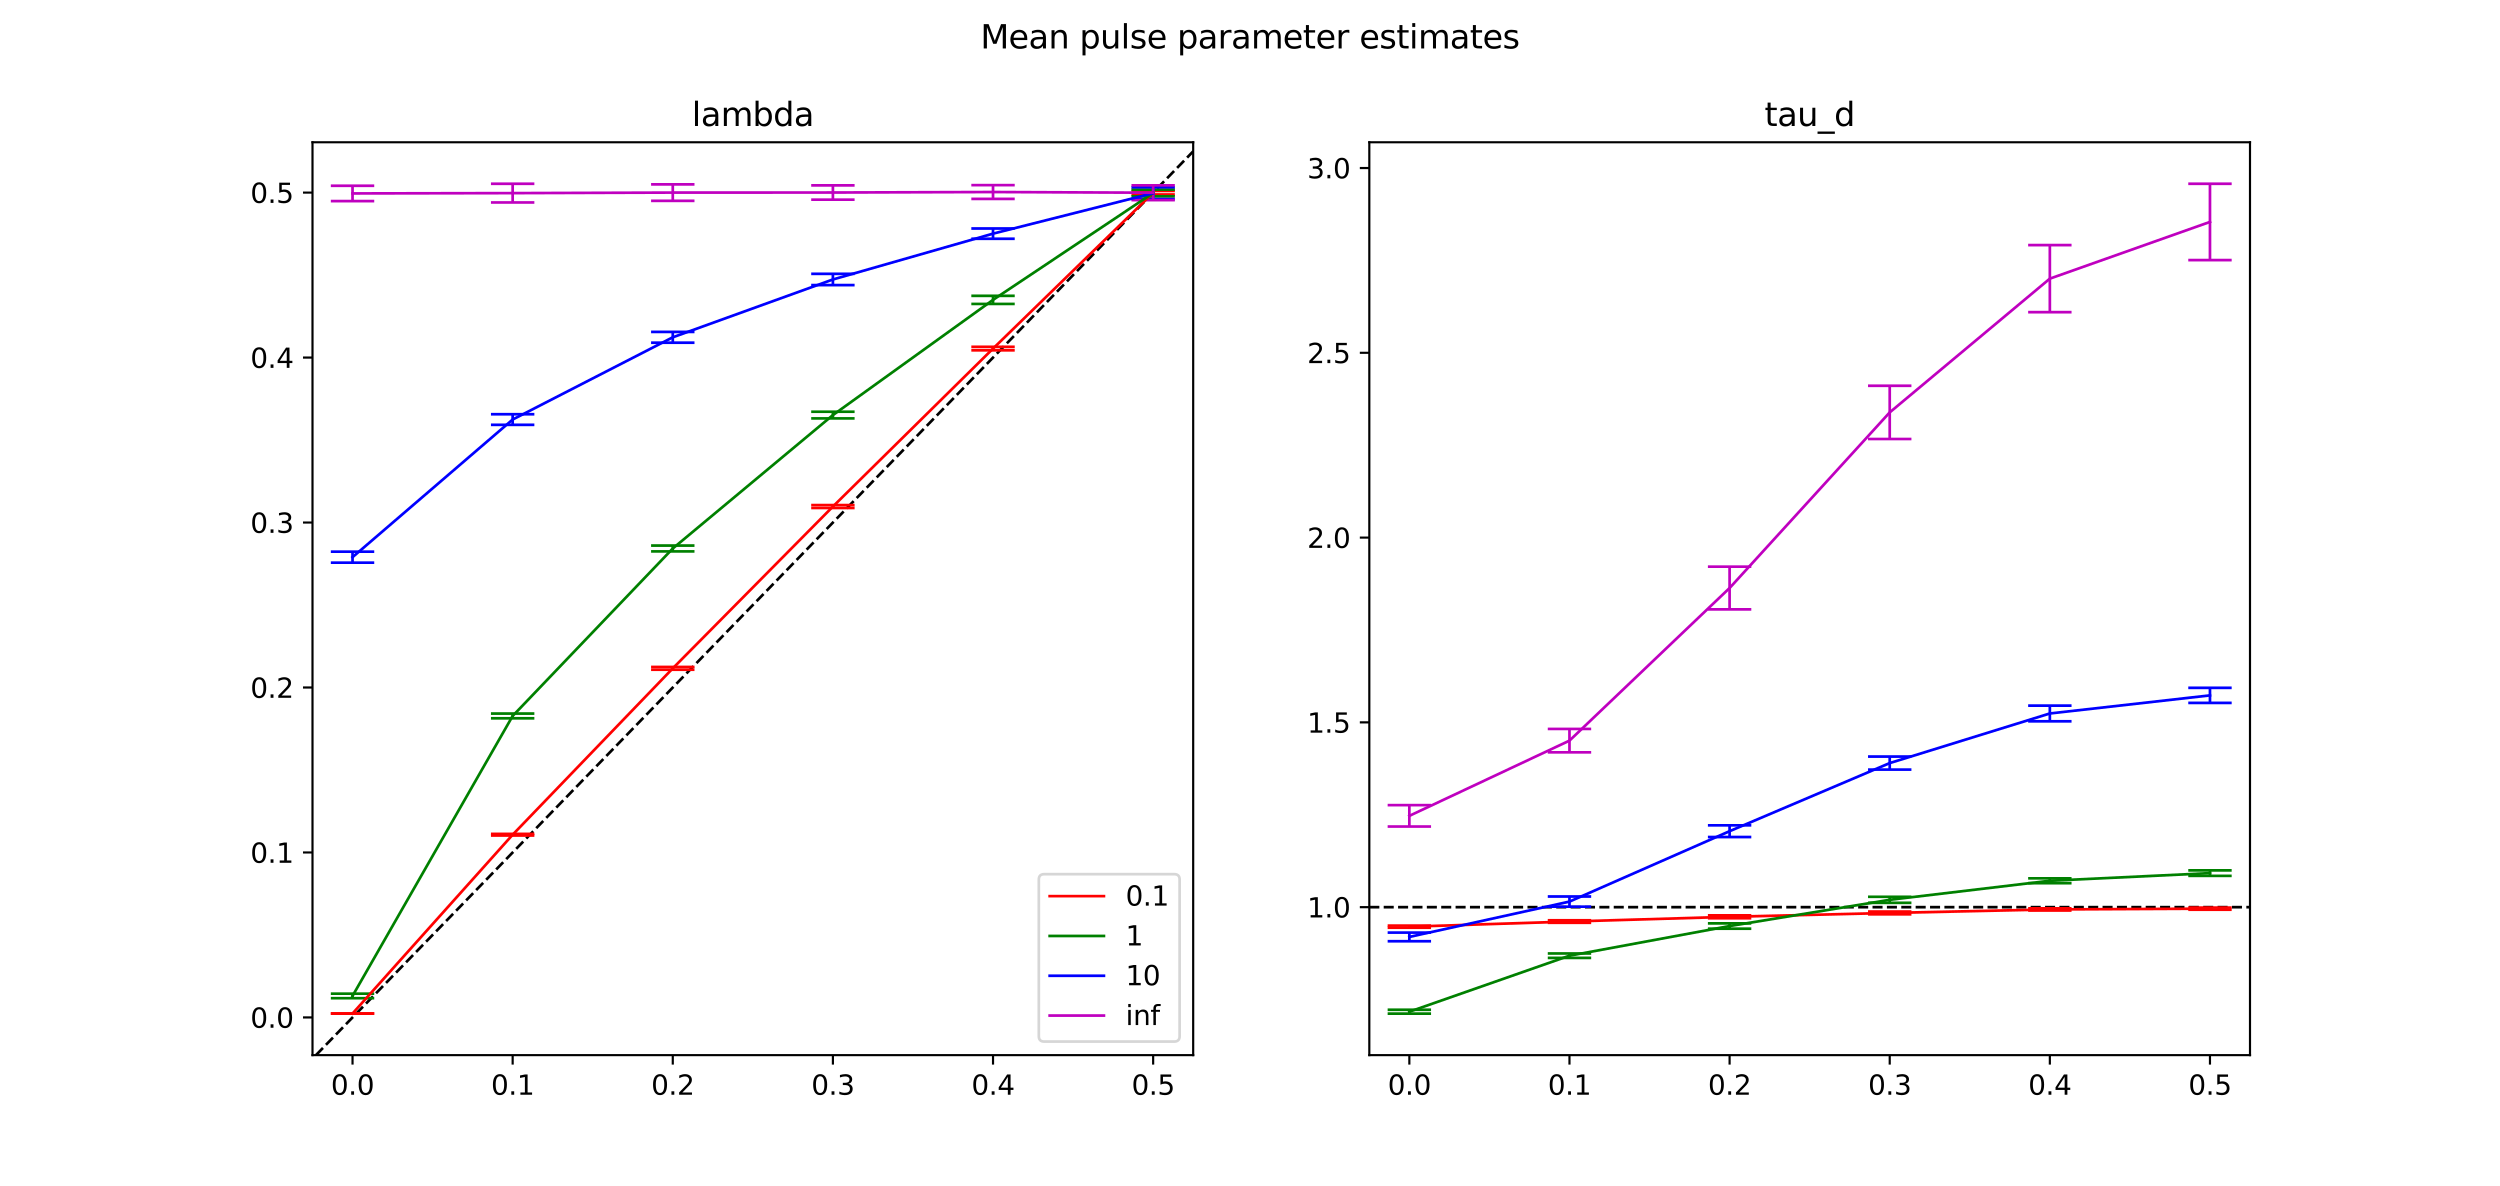 <?xml version="1.0" encoding="utf-8" standalone="no"?>
<!DOCTYPE svg PUBLIC "-//W3C//DTD SVG 1.1//EN"
  "http://www.w3.org/Graphics/SVG/1.1/DTD/svg11.dtd">
<svg xmlns:xlink="http://www.w3.org/1999/xlink" width="921.6pt" height="437.04pt" viewBox="0 0 921.6 437.04" xmlns="http://www.w3.org/2000/svg" version="1.1">
 <defs>
  <style type="text/css">*{stroke-linejoin: round; stroke-linecap: butt}</style>
 </defs>
 <g id="figure_1">
  <g id="patch_1">
   <path d="M 0 437.04 
L 921.6 437.04 
L 921.6 0 
L 0 0 
z
" style="fill: #ffffff"/>
  </g>
  <g id="axes_1">
   <g id="patch_2">
    <path d="M 115.2 388.966 
L 439.855 388.966 
L 439.855 52.445 
L 115.2 52.445 
z
" style="fill: #ffffff"/>
   </g>
   <g id="matplotlib.axis_1">
    <g id="xtick_1">
     <g id="line2d_1">
      <defs>
       <path id="m7bbf20a7ae" d="M 0 0 
L 0 3.5 
" style="stroke: #000000; stroke-width: 0.8"/>
      </defs>
      <g>
       <use xlink:href="#m7bbf20a7ae" x="129.957" y="388.966" style="stroke: #000000; stroke-width: 0.8"/>
      </g>
     </g>
     <g id="text_1">
      <!-- 0.0 -->
      <g transform="translate(122.005 403.564)scale(0.1 -0.1)">
       <defs>
        <path id="DejaVuSans-30" d="M 2034 4250 
Q 1547 4250 1301 3770 
Q 1056 3291 1056 2328 
Q 1056 1369 1301 889 
Q 1547 409 2034 409 
Q 2525 409 2770 889 
Q 3016 1369 3016 2328 
Q 3016 3291 2770 3770 
Q 2525 4250 2034 4250 
z
M 2034 4750 
Q 2819 4750 3233 4129 
Q 3647 3509 3647 2328 
Q 3647 1150 3233 529 
Q 2819 -91 2034 -91 
Q 1250 -91 836 529 
Q 422 1150 422 2328 
Q 422 3509 836 4129 
Q 1250 4750 2034 4750 
z
" transform="scale(0.016)"/>
        <path id="DejaVuSans-2e" d="M 684 794 
L 1344 794 
L 1344 0 
L 684 0 
L 684 794 
z
" transform="scale(0.016)"/>
       </defs>
       <use xlink:href="#DejaVuSans-30"/>
       <use xlink:href="#DejaVuSans-2e" x="63.623"/>
       <use xlink:href="#DejaVuSans-30" x="95.41"/>
      </g>
     </g>
    </g>
    <g id="xtick_2">
     <g id="line2d_2">
      <g>
       <use xlink:href="#m7bbf20a7ae" x="188.985" y="388.966" style="stroke: #000000; stroke-width: 0.8"/>
      </g>
     </g>
     <g id="text_2">
      <!-- 0.1 -->
      <g transform="translate(181.034 403.564)scale(0.1 -0.1)">
       <defs>
        <path id="DejaVuSans-31" d="M 794 531 
L 1825 531 
L 1825 4091 
L 703 3866 
L 703 4441 
L 1819 4666 
L 2450 4666 
L 2450 531 
L 3481 531 
L 3481 0 
L 794 0 
L 794 531 
z
" transform="scale(0.016)"/>
       </defs>
       <use xlink:href="#DejaVuSans-30"/>
       <use xlink:href="#DejaVuSans-2e" x="63.623"/>
       <use xlink:href="#DejaVuSans-31" x="95.41"/>
      </g>
     </g>
    </g>
    <g id="xtick_3">
     <g id="line2d_3">
      <g>
       <use xlink:href="#m7bbf20a7ae" x="248.013" y="388.966" style="stroke: #000000; stroke-width: 0.8"/>
      </g>
     </g>
     <g id="text_3">
      <!-- 0.2 -->
      <g transform="translate(240.062 403.564)scale(0.1 -0.1)">
       <defs>
        <path id="DejaVuSans-32" d="M 1228 531 
L 3431 531 
L 3431 0 
L 469 0 
L 469 531 
Q 828 903 1448 1529 
Q 2069 2156 2228 2338 
Q 2531 2678 2651 2914 
Q 2772 3150 2772 3378 
Q 2772 3750 2511 3984 
Q 2250 4219 1831 4219 
Q 1534 4219 1204 4116 
Q 875 4013 500 3803 
L 500 4441 
Q 881 4594 1212 4672 
Q 1544 4750 1819 4750 
Q 2544 4750 2975 4387 
Q 3406 4025 3406 3419 
Q 3406 3131 3298 2873 
Q 3191 2616 2906 2266 
Q 2828 2175 2409 1742 
Q 1991 1309 1228 531 
z
" transform="scale(0.016)"/>
       </defs>
       <use xlink:href="#DejaVuSans-30"/>
       <use xlink:href="#DejaVuSans-2e" x="63.623"/>
       <use xlink:href="#DejaVuSans-32" x="95.41"/>
      </g>
     </g>
    </g>
    <g id="xtick_4">
     <g id="line2d_4">
      <g>
       <use xlink:href="#m7bbf20a7ae" x="307.041" y="388.966" style="stroke: #000000; stroke-width: 0.8"/>
      </g>
     </g>
     <g id="text_4">
      <!-- 0.3 -->
      <g transform="translate(299.09 403.564)scale(0.1 -0.1)">
       <defs>
        <path id="DejaVuSans-33" d="M 2597 2516 
Q 3050 2419 3304 2112 
Q 3559 1806 3559 1356 
Q 3559 666 3084 287 
Q 2609 -91 1734 -91 
Q 1441 -91 1130 -33 
Q 819 25 488 141 
L 488 750 
Q 750 597 1062 519 
Q 1375 441 1716 441 
Q 2309 441 2620 675 
Q 2931 909 2931 1356 
Q 2931 1769 2642 2001 
Q 2353 2234 1838 2234 
L 1294 2234 
L 1294 2753 
L 1863 2753 
Q 2328 2753 2575 2939 
Q 2822 3125 2822 3475 
Q 2822 3834 2567 4026 
Q 2313 4219 1838 4219 
Q 1578 4219 1281 4162 
Q 984 4106 628 3988 
L 628 4550 
Q 988 4650 1302 4700 
Q 1616 4750 1894 4750 
Q 2613 4750 3031 4423 
Q 3450 4097 3450 3541 
Q 3450 3153 3228 2886 
Q 3006 2619 2597 2516 
z
" transform="scale(0.016)"/>
       </defs>
       <use xlink:href="#DejaVuSans-30"/>
       <use xlink:href="#DejaVuSans-2e" x="63.623"/>
       <use xlink:href="#DejaVuSans-33" x="95.41"/>
      </g>
     </g>
    </g>
    <g id="xtick_5">
     <g id="line2d_5">
      <g>
       <use xlink:href="#m7bbf20a7ae" x="366.069" y="388.966" style="stroke: #000000; stroke-width: 0.8"/>
      </g>
     </g>
     <g id="text_5">
      <!-- 0.4 -->
      <g transform="translate(358.118 403.564)scale(0.1 -0.1)">
       <defs>
        <path id="DejaVuSans-34" d="M 2419 4116 
L 825 1625 
L 2419 1625 
L 2419 4116 
z
M 2253 4666 
L 3047 4666 
L 3047 1625 
L 3713 1625 
L 3713 1100 
L 3047 1100 
L 3047 0 
L 2419 0 
L 2419 1100 
L 313 1100 
L 313 1709 
L 2253 4666 
z
" transform="scale(0.016)"/>
       </defs>
       <use xlink:href="#DejaVuSans-30"/>
       <use xlink:href="#DejaVuSans-2e" x="63.623"/>
       <use xlink:href="#DejaVuSans-34" x="95.41"/>
      </g>
     </g>
    </g>
    <g id="xtick_6">
     <g id="line2d_6">
      <g>
       <use xlink:href="#m7bbf20a7ae" x="425.098" y="388.966" style="stroke: #000000; stroke-width: 0.8"/>
      </g>
     </g>
     <g id="text_6">
      <!-- 0.5 -->
      <g transform="translate(417.146 403.564)scale(0.1 -0.1)">
       <defs>
        <path id="DejaVuSans-35" d="M 691 4666 
L 3169 4666 
L 3169 4134 
L 1269 4134 
L 1269 2991 
Q 1406 3038 1543 3061 
Q 1681 3084 1819 3084 
Q 2600 3084 3056 2656 
Q 3513 2228 3513 1497 
Q 3513 744 3044 326 
Q 2575 -91 1722 -91 
Q 1428 -91 1123 -41 
Q 819 9 494 109 
L 494 744 
Q 775 591 1075 516 
Q 1375 441 1709 441 
Q 2250 441 2565 725 
Q 2881 1009 2881 1497 
Q 2881 1984 2565 2268 
Q 2250 2553 1709 2553 
Q 1456 2553 1204 2497 
Q 953 2441 691 2322 
L 691 4666 
z
" transform="scale(0.016)"/>
       </defs>
       <use xlink:href="#DejaVuSans-30"/>
       <use xlink:href="#DejaVuSans-2e" x="63.623"/>
       <use xlink:href="#DejaVuSans-35" x="95.41"/>
      </g>
     </g>
    </g>
   </g>
   <g id="matplotlib.axis_2">
    <g id="ytick_1">
     <g id="line2d_7">
      <defs>
       <path id="m6514b92e42" d="M 0 0 
L -3.5 0 
" style="stroke: #000000; stroke-width: 0.8"/>
      </defs>
      <g>
       <use xlink:href="#m6514b92e42" x="115.2" y="375.07" style="stroke: #000000; stroke-width: 0.8"/>
      </g>
     </g>
     <g id="text_7">
      <!-- 0.0 -->
      <g transform="translate(92.297 378.869)scale(0.1 -0.1)">
       <use xlink:href="#DejaVuSans-30"/>
       <use xlink:href="#DejaVuSans-2e" x="63.623"/>
       <use xlink:href="#DejaVuSans-30" x="95.41"/>
      </g>
     </g>
    </g>
    <g id="ytick_2">
     <g id="line2d_8">
      <g>
       <use xlink:href="#m6514b92e42" x="115.2" y="314.255" style="stroke: #000000; stroke-width: 0.8"/>
      </g>
     </g>
     <g id="text_8">
      <!-- 0.1 -->
      <g transform="translate(92.297 318.055)scale(0.1 -0.1)">
       <use xlink:href="#DejaVuSans-30"/>
       <use xlink:href="#DejaVuSans-2e" x="63.623"/>
       <use xlink:href="#DejaVuSans-31" x="95.41"/>
      </g>
     </g>
    </g>
    <g id="ytick_3">
     <g id="line2d_9">
      <g>
       <use xlink:href="#m6514b92e42" x="115.2" y="253.441" style="stroke: #000000; stroke-width: 0.8"/>
      </g>
     </g>
     <g id="text_9">
      <!-- 0.2 -->
      <g transform="translate(92.297 257.24)scale(0.1 -0.1)">
       <use xlink:href="#DejaVuSans-30"/>
       <use xlink:href="#DejaVuSans-2e" x="63.623"/>
       <use xlink:href="#DejaVuSans-32" x="95.41"/>
      </g>
     </g>
    </g>
    <g id="ytick_4">
     <g id="line2d_10">
      <g>
       <use xlink:href="#m6514b92e42" x="115.2" y="192.626" style="stroke: #000000; stroke-width: 0.8"/>
      </g>
     </g>
     <g id="text_10">
      <!-- 0.3 -->
      <g transform="translate(92.297 196.425)scale(0.1 -0.1)">
       <use xlink:href="#DejaVuSans-30"/>
       <use xlink:href="#DejaVuSans-2e" x="63.623"/>
       <use xlink:href="#DejaVuSans-33" x="95.41"/>
      </g>
     </g>
    </g>
    <g id="ytick_5">
     <g id="line2d_11">
      <g>
       <use xlink:href="#m6514b92e42" x="115.2" y="131.812" style="stroke: #000000; stroke-width: 0.8"/>
      </g>
     </g>
     <g id="text_11">
      <!-- 0.4 -->
      <g transform="translate(92.297 135.611)scale(0.1 -0.1)">
       <use xlink:href="#DejaVuSans-30"/>
       <use xlink:href="#DejaVuSans-2e" x="63.623"/>
       <use xlink:href="#DejaVuSans-34" x="95.41"/>
      </g>
     </g>
    </g>
    <g id="ytick_6">
     <g id="line2d_12">
      <g>
       <use xlink:href="#m6514b92e42" x="115.2" y="70.997" style="stroke: #000000; stroke-width: 0.8"/>
      </g>
     </g>
     <g id="text_12">
      <!-- 0.5 -->
      <g transform="translate(92.297 74.796)scale(0.1 -0.1)">
       <use xlink:href="#DejaVuSans-30"/>
       <use xlink:href="#DejaVuSans-2e" x="63.623"/>
       <use xlink:href="#DejaVuSans-35" x="95.41"/>
      </g>
     </g>
    </g>
   </g>
   <g id="line2d_13">
    <path d="M 116.47 388.966 
L 439.855 55.793 
" clip-path="url(#pde3b454681)" style="fill: none; stroke-dasharray: 3.7,1.6; stroke-dashoffset: 0; stroke: #000000"/>
   </g>
   <g id="LineCollection_1">
    <path d="M 129.957 373.669 
L 129.957 373.576 
" clip-path="url(#pde3b454681)" style="fill: none; stroke: #ff0000"/>
    <path d="M 188.985 308.004 
L 188.985 307.396 
" clip-path="url(#pde3b454681)" style="fill: none; stroke: #ff0000"/>
    <path d="M 248.013 246.885 
L 248.013 245.859 
" clip-path="url(#pde3b454681)" style="fill: none; stroke: #ff0000"/>
    <path d="M 307.041 187.27 
L 307.041 186.195 
" clip-path="url(#pde3b454681)" style="fill: none; stroke: #ff0000"/>
    <path d="M 366.069 129.141 
L 366.069 127.862 
" clip-path="url(#pde3b454681)" style="fill: none; stroke: #ff0000"/>
    <path d="M 425.098 71.706 
L 425.098 70.389 
" clip-path="url(#pde3b454681)" style="fill: none; stroke: #ff0000"/>
   </g>
   <g id="line2d_14">
    <defs>
     <path id="me5f03cef51" d="M 8 0 
L -8 -0 
" style="stroke: #ff0000"/>
    </defs>
    <g clip-path="url(#pde3b454681)">
     <use xlink:href="#me5f03cef51" x="129.957" y="373.669" style="fill: #ff0000; stroke: #ff0000"/>
     <use xlink:href="#me5f03cef51" x="188.985" y="308.004" style="fill: #ff0000; stroke: #ff0000"/>
     <use xlink:href="#me5f03cef51" x="248.013" y="246.885" style="fill: #ff0000; stroke: #ff0000"/>
     <use xlink:href="#me5f03cef51" x="307.041" y="187.27" style="fill: #ff0000; stroke: #ff0000"/>
     <use xlink:href="#me5f03cef51" x="366.069" y="129.141" style="fill: #ff0000; stroke: #ff0000"/>
     <use xlink:href="#me5f03cef51" x="425.098" y="71.706" style="fill: #ff0000; stroke: #ff0000"/>
    </g>
   </g>
   <g id="line2d_15">
    <g clip-path="url(#pde3b454681)">
     <use xlink:href="#me5f03cef51" x="129.957" y="373.576" style="fill: #ff0000; stroke: #ff0000"/>
     <use xlink:href="#me5f03cef51" x="188.985" y="307.396" style="fill: #ff0000; stroke: #ff0000"/>
     <use xlink:href="#me5f03cef51" x="248.013" y="245.859" style="fill: #ff0000; stroke: #ff0000"/>
     <use xlink:href="#me5f03cef51" x="307.041" y="186.195" style="fill: #ff0000; stroke: #ff0000"/>
     <use xlink:href="#me5f03cef51" x="366.069" y="127.862" style="fill: #ff0000; stroke: #ff0000"/>
     <use xlink:href="#me5f03cef51" x="425.098" y="70.389" style="fill: #ff0000; stroke: #ff0000"/>
    </g>
   </g>
   <g id="LineCollection_2">
    <path d="M 129.957 367.975 
L 129.957 366.305 
" clip-path="url(#pde3b454681)" style="fill: none; stroke: #008000"/>
    <path d="M 188.985 264.801 
L 188.985 263.05 
" clip-path="url(#pde3b454681)" style="fill: none; stroke: #008000"/>
    <path d="M 248.013 203.268 
L 248.013 201.112 
" clip-path="url(#pde3b454681)" style="fill: none; stroke: #008000"/>
    <path d="M 307.041 154.243 
L 307.041 151.783 
" clip-path="url(#pde3b454681)" style="fill: none; stroke: #008000"/>
    <path d="M 366.069 112.041 
L 366.069 109.052 
" clip-path="url(#pde3b454681)" style="fill: none; stroke: #008000"/>
    <path d="M 425.098 72.389 
L 425.098 69.887 
" clip-path="url(#pde3b454681)" style="fill: none; stroke: #008000"/>
   </g>
   <g id="line2d_16">
    <defs>
     <path id="me3529786f4" d="M 8 0 
L -8 -0 
" style="stroke: #008000"/>
    </defs>
    <g clip-path="url(#pde3b454681)">
     <use xlink:href="#me3529786f4" x="129.957" y="367.975" style="fill: #008000; stroke: #008000"/>
     <use xlink:href="#me3529786f4" x="188.985" y="264.801" style="fill: #008000; stroke: #008000"/>
     <use xlink:href="#me3529786f4" x="248.013" y="203.268" style="fill: #008000; stroke: #008000"/>
     <use xlink:href="#me3529786f4" x="307.041" y="154.243" style="fill: #008000; stroke: #008000"/>
     <use xlink:href="#me3529786f4" x="366.069" y="112.041" style="fill: #008000; stroke: #008000"/>
     <use xlink:href="#me3529786f4" x="425.098" y="72.389" style="fill: #008000; stroke: #008000"/>
    </g>
   </g>
   <g id="line2d_17">
    <g clip-path="url(#pde3b454681)">
     <use xlink:href="#me3529786f4" x="129.957" y="366.305" style="fill: #008000; stroke: #008000"/>
     <use xlink:href="#me3529786f4" x="188.985" y="263.05" style="fill: #008000; stroke: #008000"/>
     <use xlink:href="#me3529786f4" x="248.013" y="201.112" style="fill: #008000; stroke: #008000"/>
     <use xlink:href="#me3529786f4" x="307.041" y="151.783" style="fill: #008000; stroke: #008000"/>
     <use xlink:href="#me3529786f4" x="366.069" y="109.052" style="fill: #008000; stroke: #008000"/>
     <use xlink:href="#me3529786f4" x="425.098" y="69.887" style="fill: #008000; stroke: #008000"/>
    </g>
   </g>
   <g id="LineCollection_3">
    <path d="M 129.957 207.418 
L 129.957 203.366 
" clip-path="url(#pde3b454681)" style="fill: none; stroke: #0000ff"/>
    <path d="M 188.985 156.613 
L 188.985 152.7 
" clip-path="url(#pde3b454681)" style="fill: none; stroke: #0000ff"/>
    <path d="M 248.013 126.331 
L 248.013 122.344 
" clip-path="url(#pde3b454681)" style="fill: none; stroke: #0000ff"/>
    <path d="M 307.041 105.095 
L 307.041 100.953 
" clip-path="url(#pde3b454681)" style="fill: none; stroke: #0000ff"/>
    <path d="M 366.069 88.023 
L 366.069 84.232 
" clip-path="url(#pde3b454681)" style="fill: none; stroke: #0000ff"/>
    <path d="M 425.098 73.381 
L 425.098 69.035 
" clip-path="url(#pde3b454681)" style="fill: none; stroke: #0000ff"/>
   </g>
   <g id="line2d_18">
    <defs>
     <path id="m0d78932ae5" d="M 8 0 
L -8 -0 
" style="stroke: #0000ff"/>
    </defs>
    <g clip-path="url(#pde3b454681)">
     <use xlink:href="#m0d78932ae5" x="129.957" y="207.418" style="fill: #0000ff; stroke: #0000ff"/>
     <use xlink:href="#m0d78932ae5" x="188.985" y="156.613" style="fill: #0000ff; stroke: #0000ff"/>
     <use xlink:href="#m0d78932ae5" x="248.013" y="126.331" style="fill: #0000ff; stroke: #0000ff"/>
     <use xlink:href="#m0d78932ae5" x="307.041" y="105.095" style="fill: #0000ff; stroke: #0000ff"/>
     <use xlink:href="#m0d78932ae5" x="366.069" y="88.023" style="fill: #0000ff; stroke: #0000ff"/>
     <use xlink:href="#m0d78932ae5" x="425.098" y="73.381" style="fill: #0000ff; stroke: #0000ff"/>
    </g>
   </g>
   <g id="line2d_19">
    <g clip-path="url(#pde3b454681)">
     <use xlink:href="#m0d78932ae5" x="129.957" y="203.366" style="fill: #0000ff; stroke: #0000ff"/>
     <use xlink:href="#m0d78932ae5" x="188.985" y="152.7" style="fill: #0000ff; stroke: #0000ff"/>
     <use xlink:href="#m0d78932ae5" x="248.013" y="122.344" style="fill: #0000ff; stroke: #0000ff"/>
     <use xlink:href="#m0d78932ae5" x="307.041" y="100.953" style="fill: #0000ff; stroke: #0000ff"/>
     <use xlink:href="#m0d78932ae5" x="366.069" y="84.232" style="fill: #0000ff; stroke: #0000ff"/>
     <use xlink:href="#m0d78932ae5" x="425.098" y="69.035" style="fill: #0000ff; stroke: #0000ff"/>
    </g>
   </g>
   <g id="LineCollection_4">
    <path d="M 129.957 74.136 
L 129.957 68.475 
" clip-path="url(#pde3b454681)" style="fill: none; stroke: #bf00bf"/>
    <path d="M 188.985 74.641 
L 188.985 67.741 
" clip-path="url(#pde3b454681)" style="fill: none; stroke: #bf00bf"/>
    <path d="M 248.013 74.03 
L 248.013 67.961 
" clip-path="url(#pde3b454681)" style="fill: none; stroke: #bf00bf"/>
    <path d="M 307.041 73.608 
L 307.041 68.335 
" clip-path="url(#pde3b454681)" style="fill: none; stroke: #bf00bf"/>
    <path d="M 366.069 73.327 
L 366.069 68.246 
" clip-path="url(#pde3b454681)" style="fill: none; stroke: #bf00bf"/>
    <path d="M 425.098 73.768 
L 425.098 68.319 
" clip-path="url(#pde3b454681)" style="fill: none; stroke: #bf00bf"/>
   </g>
   <g id="line2d_20">
    <defs>
     <path id="m8ae82fcb93" d="M 8 0 
L -8 -0 
" style="stroke: #bf00bf"/>
    </defs>
    <g clip-path="url(#pde3b454681)">
     <use xlink:href="#m8ae82fcb93" x="129.957" y="74.136" style="fill: #bf00bf; stroke: #bf00bf"/>
     <use xlink:href="#m8ae82fcb93" x="188.985" y="74.641" style="fill: #bf00bf; stroke: #bf00bf"/>
     <use xlink:href="#m8ae82fcb93" x="248.013" y="74.03" style="fill: #bf00bf; stroke: #bf00bf"/>
     <use xlink:href="#m8ae82fcb93" x="307.041" y="73.608" style="fill: #bf00bf; stroke: #bf00bf"/>
     <use xlink:href="#m8ae82fcb93" x="366.069" y="73.327" style="fill: #bf00bf; stroke: #bf00bf"/>
     <use xlink:href="#m8ae82fcb93" x="425.098" y="73.768" style="fill: #bf00bf; stroke: #bf00bf"/>
    </g>
   </g>
   <g id="line2d_21">
    <g clip-path="url(#pde3b454681)">
     <use xlink:href="#m8ae82fcb93" x="129.957" y="68.475" style="fill: #bf00bf; stroke: #bf00bf"/>
     <use xlink:href="#m8ae82fcb93" x="188.985" y="67.741" style="fill: #bf00bf; stroke: #bf00bf"/>
     <use xlink:href="#m8ae82fcb93" x="248.013" y="67.961" style="fill: #bf00bf; stroke: #bf00bf"/>
     <use xlink:href="#m8ae82fcb93" x="307.041" y="68.335" style="fill: #bf00bf; stroke: #bf00bf"/>
     <use xlink:href="#m8ae82fcb93" x="366.069" y="68.246" style="fill: #bf00bf; stroke: #bf00bf"/>
     <use xlink:href="#m8ae82fcb93" x="425.098" y="68.319" style="fill: #bf00bf; stroke: #bf00bf"/>
    </g>
   </g>
   <g id="line2d_22">
    <path d="M 129.957 373.623 
L 188.985 307.7 
L 248.013 246.372 
L 307.041 186.732 
L 366.069 128.502 
L 425.098 71.048 
" clip-path="url(#pde3b454681)" style="fill: none; stroke: #ff0000; stroke-linecap: square"/>
   </g>
   <g id="line2d_23">
    <path d="M 129.957 367.14 
L 188.985 263.926 
L 248.013 202.19 
L 307.041 153.013 
L 366.069 110.546 
L 425.098 71.138 
" clip-path="url(#pde3b454681)" style="fill: none; stroke: #008000; stroke-linecap: square"/>
   </g>
   <g id="line2d_24">
    <path d="M 129.957 205.392 
L 188.985 154.656 
L 248.013 124.338 
L 307.041 103.024 
L 366.069 86.128 
L 425.098 71.208 
" clip-path="url(#pde3b454681)" style="fill: none; stroke: #0000ff; stroke-linecap: square"/>
   </g>
   <g id="line2d_25">
    <path d="M 129.957 71.305 
L 188.985 71.191 
L 248.013 70.995 
L 307.041 70.971 
L 366.069 70.787 
L 425.098 71.043 
" clip-path="url(#pde3b454681)" style="fill: none; stroke: #bf00bf; stroke-linecap: square"/>
   </g>
   <g id="patch_3">
    <path d="M 115.2 388.966 
L 115.2 52.445 
" style="fill: none; stroke: #000000; stroke-width: 0.8; stroke-linejoin: miter; stroke-linecap: square"/>
   </g>
   <g id="patch_4">
    <path d="M 439.855 388.966 
L 439.855 52.445 
" style="fill: none; stroke: #000000; stroke-width: 0.8; stroke-linejoin: miter; stroke-linecap: square"/>
   </g>
   <g id="patch_5">
    <path d="M 115.2 388.966 
L 439.855 388.966 
" style="fill: none; stroke: #000000; stroke-width: 0.8; stroke-linejoin: miter; stroke-linecap: square"/>
   </g>
   <g id="patch_6">
    <path d="M 115.2 52.445 
L 439.855 52.445 
" style="fill: none; stroke: #000000; stroke-width: 0.8; stroke-linejoin: miter; stroke-linecap: square"/>
   </g>
   <g id="text_13">
    <!-- lambda -->
    <g transform="translate(255.044 46.445)scale(0.12 -0.12)">
     <defs>
      <path id="DejaVuSans-6c" d="M 603 4863 
L 1178 4863 
L 1178 0 
L 603 0 
L 603 4863 
z
" transform="scale(0.016)"/>
      <path id="DejaVuSans-61" d="M 2194 1759 
Q 1497 1759 1228 1600 
Q 959 1441 959 1056 
Q 959 750 1161 570 
Q 1363 391 1709 391 
Q 2188 391 2477 730 
Q 2766 1069 2766 1631 
L 2766 1759 
L 2194 1759 
z
M 3341 1997 
L 3341 0 
L 2766 0 
L 2766 531 
Q 2569 213 2275 61 
Q 1981 -91 1556 -91 
Q 1019 -91 701 211 
Q 384 513 384 1019 
Q 384 1609 779 1909 
Q 1175 2209 1959 2209 
L 2766 2209 
L 2766 2266 
Q 2766 2663 2505 2880 
Q 2244 3097 1772 3097 
Q 1472 3097 1187 3025 
Q 903 2953 641 2809 
L 641 3341 
Q 956 3463 1253 3523 
Q 1550 3584 1831 3584 
Q 2591 3584 2966 3190 
Q 3341 2797 3341 1997 
z
" transform="scale(0.016)"/>
      <path id="DejaVuSans-6d" d="M 3328 2828 
Q 3544 3216 3844 3400 
Q 4144 3584 4550 3584 
Q 5097 3584 5394 3201 
Q 5691 2819 5691 2113 
L 5691 0 
L 5113 0 
L 5113 2094 
Q 5113 2597 4934 2840 
Q 4756 3084 4391 3084 
Q 3944 3084 3684 2787 
Q 3425 2491 3425 1978 
L 3425 0 
L 2847 0 
L 2847 2094 
Q 2847 2600 2669 2842 
Q 2491 3084 2119 3084 
Q 1678 3084 1418 2786 
Q 1159 2488 1159 1978 
L 1159 0 
L 581 0 
L 581 3500 
L 1159 3500 
L 1159 2956 
Q 1356 3278 1631 3431 
Q 1906 3584 2284 3584 
Q 2666 3584 2933 3390 
Q 3200 3197 3328 2828 
z
" transform="scale(0.016)"/>
      <path id="DejaVuSans-62" d="M 3116 1747 
Q 3116 2381 2855 2742 
Q 2594 3103 2138 3103 
Q 1681 3103 1420 2742 
Q 1159 2381 1159 1747 
Q 1159 1113 1420 752 
Q 1681 391 2138 391 
Q 2594 391 2855 752 
Q 3116 1113 3116 1747 
z
M 1159 2969 
Q 1341 3281 1617 3432 
Q 1894 3584 2278 3584 
Q 2916 3584 3314 3078 
Q 3713 2572 3713 1747 
Q 3713 922 3314 415 
Q 2916 -91 2278 -91 
Q 1894 -91 1617 61 
Q 1341 213 1159 525 
L 1159 0 
L 581 0 
L 581 4863 
L 1159 4863 
L 1159 2969 
z
" transform="scale(0.016)"/>
      <path id="DejaVuSans-64" d="M 2906 2969 
L 2906 4863 
L 3481 4863 
L 3481 0 
L 2906 0 
L 2906 525 
Q 2725 213 2448 61 
Q 2172 -91 1784 -91 
Q 1150 -91 751 415 
Q 353 922 353 1747 
Q 353 2572 751 3078 
Q 1150 3584 1784 3584 
Q 2172 3584 2448 3432 
Q 2725 3281 2906 2969 
z
M 947 1747 
Q 947 1113 1208 752 
Q 1469 391 1925 391 
Q 2381 391 2643 752 
Q 2906 1113 2906 1747 
Q 2906 2381 2643 2742 
Q 2381 3103 1925 3103 
Q 1469 3103 1208 2742 
Q 947 2381 947 1747 
z
" transform="scale(0.016)"/>
     </defs>
     <use xlink:href="#DejaVuSans-6c"/>
     <use xlink:href="#DejaVuSans-61" x="27.783"/>
     <use xlink:href="#DejaVuSans-6d" x="89.062"/>
     <use xlink:href="#DejaVuSans-62" x="186.475"/>
     <use xlink:href="#DejaVuSans-64" x="249.951"/>
     <use xlink:href="#DejaVuSans-61" x="313.428"/>
    </g>
   </g>
   <g id="legend_1">
    <g id="patch_7">
     <path d="M 384.951 383.966 
L 432.855 383.966 
Q 434.855 383.966 434.855 381.966 
L 434.855 324.253 
Q 434.855 322.253 432.855 322.253 
L 384.951 322.253 
Q 382.951 322.253 382.951 324.253 
L 382.951 381.966 
Q 382.951 383.966 384.951 383.966 
z
" style="fill: #ffffff; opacity: 0.8; stroke: #cccccc; stroke-linejoin: miter"/>
    </g>
    <g id="line2d_26">
     <path d="M 386.951 330.352 
L 396.951 330.352 
L 406.951 330.352 
" style="fill: none; stroke: #ff0000; stroke-linecap: square"/>
    </g>
    <g id="text_14">
     <!-- 0.1 -->
     <g transform="translate(414.951 333.852)scale(0.1 -0.1)">
      <use xlink:href="#DejaVuSans-30"/>
      <use xlink:href="#DejaVuSans-2e" x="63.623"/>
      <use xlink:href="#DejaVuSans-31" x="95.41"/>
     </g>
    </g>
    <g id="line2d_27">
     <path d="M 386.951 345.03 
L 396.951 345.03 
L 406.951 345.03 
" style="fill: none; stroke: #008000; stroke-linecap: square"/>
    </g>
    <g id="text_15">
     <!-- 1 -->
     <g transform="translate(414.951 348.53)scale(0.1 -0.1)">
      <use xlink:href="#DejaVuSans-31"/>
     </g>
    </g>
    <g id="line2d_28">
     <path d="M 386.951 359.708 
L 396.951 359.708 
L 406.951 359.708 
" style="fill: none; stroke: #0000ff; stroke-linecap: square"/>
    </g>
    <g id="text_16">
     <!-- 10 -->
     <g transform="translate(414.951 363.208)scale(0.1 -0.1)">
      <use xlink:href="#DejaVuSans-31"/>
      <use xlink:href="#DejaVuSans-30" x="63.623"/>
     </g>
    </g>
    <g id="line2d_29">
     <path d="M 386.951 374.386 
L 396.951 374.386 
L 406.951 374.386 
" style="fill: none; stroke: #bf00bf; stroke-linecap: square"/>
    </g>
    <g id="text_17">
     <!-- inf -->
     <g transform="translate(414.951 377.886)scale(0.1 -0.1)">
      <defs>
       <path id="DejaVuSans-69" d="M 603 3500 
L 1178 3500 
L 1178 0 
L 603 0 
L 603 3500 
z
M 603 4863 
L 1178 4863 
L 1178 4134 
L 603 4134 
L 603 4863 
z
" transform="scale(0.016)"/>
       <path id="DejaVuSans-6e" d="M 3513 2113 
L 3513 0 
L 2938 0 
L 2938 2094 
Q 2938 2591 2744 2837 
Q 2550 3084 2163 3084 
Q 1697 3084 1428 2787 
Q 1159 2491 1159 1978 
L 1159 0 
L 581 0 
L 581 3500 
L 1159 3500 
L 1159 2956 
Q 1366 3272 1645 3428 
Q 1925 3584 2291 3584 
Q 2894 3584 3203 3211 
Q 3513 2838 3513 2113 
z
" transform="scale(0.016)"/>
       <path id="DejaVuSans-66" d="M 2375 4863 
L 2375 4384 
L 1825 4384 
Q 1516 4384 1395 4259 
Q 1275 4134 1275 3809 
L 1275 3500 
L 2222 3500 
L 2222 3053 
L 1275 3053 
L 1275 0 
L 697 0 
L 697 3053 
L 147 3053 
L 147 3500 
L 697 3500 
L 697 3744 
Q 697 4328 969 4595 
Q 1241 4863 1831 4863 
L 2375 4863 
z
" transform="scale(0.016)"/>
      </defs>
      <use xlink:href="#DejaVuSans-69"/>
      <use xlink:href="#DejaVuSans-6e" x="27.783"/>
      <use xlink:href="#DejaVuSans-66" x="91.162"/>
     </g>
    </g>
   </g>
  </g>
  <g id="axes_2">
   <g id="patch_8">
    <path d="M 504.785 388.966 
L 829.44 388.966 
L 829.44 52.445 
L 504.785 52.445 
z
" style="fill: #ffffff"/>
   </g>
   <g id="matplotlib.axis_3">
    <g id="xtick_7">
     <g id="line2d_30">
      <g>
       <use xlink:href="#m7bbf20a7ae" x="519.542" y="388.966" style="stroke: #000000; stroke-width: 0.8"/>
      </g>
     </g>
     <g id="text_18">
      <!-- 0.0 -->
      <g transform="translate(511.591 403.564)scale(0.1 -0.1)">
       <use xlink:href="#DejaVuSans-30"/>
       <use xlink:href="#DejaVuSans-2e" x="63.623"/>
       <use xlink:href="#DejaVuSans-30" x="95.41"/>
      </g>
     </g>
    </g>
    <g id="xtick_8">
     <g id="line2d_31">
      <g>
       <use xlink:href="#m7bbf20a7ae" x="578.571" y="388.966" style="stroke: #000000; stroke-width: 0.8"/>
      </g>
     </g>
     <g id="text_19">
      <!-- 0.1 -->
      <g transform="translate(570.619 403.564)scale(0.1 -0.1)">
       <use xlink:href="#DejaVuSans-30"/>
       <use xlink:href="#DejaVuSans-2e" x="63.623"/>
       <use xlink:href="#DejaVuSans-31" x="95.41"/>
      </g>
     </g>
    </g>
    <g id="xtick_9">
     <g id="line2d_32">
      <g>
       <use xlink:href="#m7bbf20a7ae" x="637.599" y="388.966" style="stroke: #000000; stroke-width: 0.8"/>
      </g>
     </g>
     <g id="text_20">
      <!-- 0.2 -->
      <g transform="translate(629.647 403.564)scale(0.1 -0.1)">
       <use xlink:href="#DejaVuSans-30"/>
       <use xlink:href="#DejaVuSans-2e" x="63.623"/>
       <use xlink:href="#DejaVuSans-32" x="95.41"/>
      </g>
     </g>
    </g>
    <g id="xtick_10">
     <g id="line2d_33">
      <g>
       <use xlink:href="#m7bbf20a7ae" x="696.627" y="388.966" style="stroke: #000000; stroke-width: 0.8"/>
      </g>
     </g>
     <g id="text_21">
      <!-- 0.3 -->
      <g transform="translate(688.675 403.564)scale(0.1 -0.1)">
       <use xlink:href="#DejaVuSans-30"/>
       <use xlink:href="#DejaVuSans-2e" x="63.623"/>
       <use xlink:href="#DejaVuSans-33" x="95.41"/>
      </g>
     </g>
    </g>
    <g id="xtick_11">
     <g id="line2d_34">
      <g>
       <use xlink:href="#m7bbf20a7ae" x="755.655" y="388.966" style="stroke: #000000; stroke-width: 0.8"/>
      </g>
     </g>
     <g id="text_22">
      <!-- 0.4 -->
      <g transform="translate(747.703 403.564)scale(0.1 -0.1)">
       <use xlink:href="#DejaVuSans-30"/>
       <use xlink:href="#DejaVuSans-2e" x="63.623"/>
       <use xlink:href="#DejaVuSans-34" x="95.41"/>
      </g>
     </g>
    </g>
    <g id="xtick_12">
     <g id="line2d_35">
      <g>
       <use xlink:href="#m7bbf20a7ae" x="814.683" y="388.966" style="stroke: #000000; stroke-width: 0.8"/>
      </g>
     </g>
     <g id="text_23">
      <!-- 0.5 -->
      <g transform="translate(806.731 403.564)scale(0.1 -0.1)">
       <use xlink:href="#DejaVuSans-30"/>
       <use xlink:href="#DejaVuSans-2e" x="63.623"/>
       <use xlink:href="#DejaVuSans-35" x="95.41"/>
      </g>
     </g>
    </g>
   </g>
   <g id="matplotlib.axis_4">
    <g id="ytick_7">
     <g id="line2d_36">
      <g>
       <use xlink:href="#m6514b92e42" x="504.785" y="334.412" style="stroke: #000000; stroke-width: 0.8"/>
      </g>
     </g>
     <g id="text_24">
      <!-- 1.0 -->
      <g transform="translate(481.882 338.211)scale(0.1 -0.1)">
       <use xlink:href="#DejaVuSans-31"/>
       <use xlink:href="#DejaVuSans-2e" x="63.623"/>
       <use xlink:href="#DejaVuSans-30" x="95.41"/>
      </g>
     </g>
    </g>
    <g id="ytick_8">
     <g id="line2d_37">
      <g>
       <use xlink:href="#m6514b92e42" x="504.785" y="266.295" style="stroke: #000000; stroke-width: 0.8"/>
      </g>
     </g>
     <g id="text_25">
      <!-- 1.5 -->
      <g transform="translate(481.882 270.094)scale(0.1 -0.1)">
       <use xlink:href="#DejaVuSans-31"/>
       <use xlink:href="#DejaVuSans-2e" x="63.623"/>
       <use xlink:href="#DejaVuSans-35" x="95.41"/>
      </g>
     </g>
    </g>
    <g id="ytick_9">
     <g id="line2d_38">
      <g>
       <use xlink:href="#m6514b92e42" x="504.785" y="198.177" style="stroke: #000000; stroke-width: 0.8"/>
      </g>
     </g>
     <g id="text_26">
      <!-- 2.0 -->
      <g transform="translate(481.882 201.976)scale(0.1 -0.1)">
       <use xlink:href="#DejaVuSans-32"/>
       <use xlink:href="#DejaVuSans-2e" x="63.623"/>
       <use xlink:href="#DejaVuSans-30" x="95.41"/>
      </g>
     </g>
    </g>
    <g id="ytick_10">
     <g id="line2d_39">
      <g>
       <use xlink:href="#m6514b92e42" x="504.785" y="130.059" style="stroke: #000000; stroke-width: 0.8"/>
      </g>
     </g>
     <g id="text_27">
      <!-- 2.5 -->
      <g transform="translate(481.882 133.859)scale(0.1 -0.1)">
       <use xlink:href="#DejaVuSans-32"/>
       <use xlink:href="#DejaVuSans-2e" x="63.623"/>
       <use xlink:href="#DejaVuSans-35" x="95.41"/>
      </g>
     </g>
    </g>
    <g id="ytick_11">
     <g id="line2d_40">
      <g>
       <use xlink:href="#m6514b92e42" x="504.785" y="61.942" style="stroke: #000000; stroke-width: 0.8"/>
      </g>
     </g>
     <g id="text_28">
      <!-- 3.0 -->
      <g transform="translate(481.882 65.741)scale(0.1 -0.1)">
       <use xlink:href="#DejaVuSans-33"/>
       <use xlink:href="#DejaVuSans-2e" x="63.623"/>
       <use xlink:href="#DejaVuSans-30" x="95.41"/>
      </g>
     </g>
    </g>
   </g>
   <g id="line2d_41">
    <path d="M 504.785 334.412 
L 829.44 334.412 
" clip-path="url(#p910fdd57c6)" style="fill: none; stroke-dasharray: 3.7,1.6; stroke-dashoffset: 0; stroke: #000000"/>
   </g>
   <g id="LineCollection_5">
    <path d="M 519.542 342.001 
L 519.542 341.214 
" clip-path="url(#p910fdd57c6)" style="fill: none; stroke: #ff0000"/>
    <path d="M 578.571 340.161 
L 578.571 339.267 
" clip-path="url(#p910fdd57c6)" style="fill: none; stroke: #ff0000"/>
    <path d="M 637.599 338.501 
L 637.599 337.444 
" clip-path="url(#p910fdd57c6)" style="fill: none; stroke: #ff0000"/>
    <path d="M 696.627 337.052 
L 696.627 336.047 
" clip-path="url(#p910fdd57c6)" style="fill: none; stroke: #ff0000"/>
    <path d="M 755.655 335.661 
L 755.655 334.858 
" clip-path="url(#p910fdd57c6)" style="fill: none; stroke: #ff0000"/>
    <path d="M 814.683 335.368 
L 814.683 334.576 
" clip-path="url(#p910fdd57c6)" style="fill: none; stroke: #ff0000"/>
   </g>
   <g id="line2d_42">
    <g clip-path="url(#p910fdd57c6)">
     <use xlink:href="#me5f03cef51" x="519.542" y="342.001" style="fill: #ff0000; stroke: #ff0000"/>
     <use xlink:href="#me5f03cef51" x="578.571" y="340.161" style="fill: #ff0000; stroke: #ff0000"/>
     <use xlink:href="#me5f03cef51" x="637.599" y="338.501" style="fill: #ff0000; stroke: #ff0000"/>
     <use xlink:href="#me5f03cef51" x="696.627" y="337.052" style="fill: #ff0000; stroke: #ff0000"/>
     <use xlink:href="#me5f03cef51" x="755.655" y="335.661" style="fill: #ff0000; stroke: #ff0000"/>
     <use xlink:href="#me5f03cef51" x="814.683" y="335.368" style="fill: #ff0000; stroke: #ff0000"/>
    </g>
   </g>
   <g id="line2d_43">
    <g clip-path="url(#p910fdd57c6)">
     <use xlink:href="#me5f03cef51" x="519.542" y="341.214" style="fill: #ff0000; stroke: #ff0000"/>
     <use xlink:href="#me5f03cef51" x="578.571" y="339.267" style="fill: #ff0000; stroke: #ff0000"/>
     <use xlink:href="#me5f03cef51" x="637.599" y="337.444" style="fill: #ff0000; stroke: #ff0000"/>
     <use xlink:href="#me5f03cef51" x="696.627" y="336.047" style="fill: #ff0000; stroke: #ff0000"/>
     <use xlink:href="#me5f03cef51" x="755.655" y="334.858" style="fill: #ff0000; stroke: #ff0000"/>
     <use xlink:href="#me5f03cef51" x="814.683" y="334.576" style="fill: #ff0000; stroke: #ff0000"/>
    </g>
   </g>
   <g id="LineCollection_6">
    <path d="M 519.542 373.669 
L 519.542 372.237 
" clip-path="url(#p910fdd57c6)" style="fill: none; stroke: #008000"/>
    <path d="M 578.571 353.128 
L 578.571 351.486 
" clip-path="url(#p910fdd57c6)" style="fill: none; stroke: #008000"/>
    <path d="M 637.599 342.359 
L 637.599 340.391 
" clip-path="url(#p910fdd57c6)" style="fill: none; stroke: #008000"/>
    <path d="M 696.627 332.814 
L 696.627 330.592 
" clip-path="url(#p910fdd57c6)" style="fill: none; stroke: #008000"/>
    <path d="M 755.655 325.57 
L 755.655 323.791 
" clip-path="url(#p910fdd57c6)" style="fill: none; stroke: #008000"/>
    <path d="M 814.683 322.876 
L 814.683 320.857 
" clip-path="url(#p910fdd57c6)" style="fill: none; stroke: #008000"/>
   </g>
   <g id="line2d_44">
    <g clip-path="url(#p910fdd57c6)">
     <use xlink:href="#me3529786f4" x="519.542" y="373.669" style="fill: #008000; stroke: #008000"/>
     <use xlink:href="#me3529786f4" x="578.571" y="353.128" style="fill: #008000; stroke: #008000"/>
     <use xlink:href="#me3529786f4" x="637.599" y="342.359" style="fill: #008000; stroke: #008000"/>
     <use xlink:href="#me3529786f4" x="696.627" y="332.814" style="fill: #008000; stroke: #008000"/>
     <use xlink:href="#me3529786f4" x="755.655" y="325.57" style="fill: #008000; stroke: #008000"/>
     <use xlink:href="#me3529786f4" x="814.683" y="322.876" style="fill: #008000; stroke: #008000"/>
    </g>
   </g>
   <g id="line2d_45">
    <g clip-path="url(#p910fdd57c6)">
     <use xlink:href="#me3529786f4" x="519.542" y="372.237" style="fill: #008000; stroke: #008000"/>
     <use xlink:href="#me3529786f4" x="578.571" y="351.486" style="fill: #008000; stroke: #008000"/>
     <use xlink:href="#me3529786f4" x="637.599" y="340.391" style="fill: #008000; stroke: #008000"/>
     <use xlink:href="#me3529786f4" x="696.627" y="330.592" style="fill: #008000; stroke: #008000"/>
     <use xlink:href="#me3529786f4" x="755.655" y="323.791" style="fill: #008000; stroke: #008000"/>
     <use xlink:href="#me3529786f4" x="814.683" y="320.857" style="fill: #008000; stroke: #008000"/>
    </g>
   </g>
   <g id="LineCollection_7">
    <path d="M 519.542 346.97 
L 519.542 343.794 
" clip-path="url(#p910fdd57c6)" style="fill: none; stroke: #0000ff"/>
    <path d="M 578.571 334.236 
L 578.571 330.489 
" clip-path="url(#p910fdd57c6)" style="fill: none; stroke: #0000ff"/>
    <path d="M 637.599 308.556 
L 637.599 304.255 
" clip-path="url(#p910fdd57c6)" style="fill: none; stroke: #0000ff"/>
    <path d="M 696.627 283.705 
L 696.627 278.895 
" clip-path="url(#p910fdd57c6)" style="fill: none; stroke: #0000ff"/>
    <path d="M 755.655 265.905 
L 755.655 260.122 
" clip-path="url(#p910fdd57c6)" style="fill: none; stroke: #0000ff"/>
    <path d="M 814.683 259.117 
L 814.683 253.57 
" clip-path="url(#p910fdd57c6)" style="fill: none; stroke: #0000ff"/>
   </g>
   <g id="line2d_46">
    <g clip-path="url(#p910fdd57c6)">
     <use xlink:href="#m0d78932ae5" x="519.542" y="346.97" style="fill: #0000ff; stroke: #0000ff"/>
     <use xlink:href="#m0d78932ae5" x="578.571" y="334.236" style="fill: #0000ff; stroke: #0000ff"/>
     <use xlink:href="#m0d78932ae5" x="637.599" y="308.556" style="fill: #0000ff; stroke: #0000ff"/>
     <use xlink:href="#m0d78932ae5" x="696.627" y="283.705" style="fill: #0000ff; stroke: #0000ff"/>
     <use xlink:href="#m0d78932ae5" x="755.655" y="265.905" style="fill: #0000ff; stroke: #0000ff"/>
     <use xlink:href="#m0d78932ae5" x="814.683" y="259.117" style="fill: #0000ff; stroke: #0000ff"/>
    </g>
   </g>
   <g id="line2d_47">
    <g clip-path="url(#p910fdd57c6)">
     <use xlink:href="#m0d78932ae5" x="519.542" y="343.794" style="fill: #0000ff; stroke: #0000ff"/>
     <use xlink:href="#m0d78932ae5" x="578.571" y="330.489" style="fill: #0000ff; stroke: #0000ff"/>
     <use xlink:href="#m0d78932ae5" x="637.599" y="304.255" style="fill: #0000ff; stroke: #0000ff"/>
     <use xlink:href="#m0d78932ae5" x="696.627" y="278.895" style="fill: #0000ff; stroke: #0000ff"/>
     <use xlink:href="#m0d78932ae5" x="755.655" y="260.122" style="fill: #0000ff; stroke: #0000ff"/>
     <use xlink:href="#m0d78932ae5" x="814.683" y="253.57" style="fill: #0000ff; stroke: #0000ff"/>
    </g>
   </g>
   <g id="LineCollection_8">
    <path d="M 519.542 304.694 
L 519.542 296.801 
" clip-path="url(#p910fdd57c6)" style="fill: none; stroke: #bf00bf"/>
    <path d="M 578.571 277.341 
L 578.571 268.712 
" clip-path="url(#p910fdd57c6)" style="fill: none; stroke: #bf00bf"/>
    <path d="M 637.599 224.638 
L 637.599 208.899 
" clip-path="url(#p910fdd57c6)" style="fill: none; stroke: #bf00bf"/>
    <path d="M 696.627 161.83 
L 696.627 142.21 
" clip-path="url(#p910fdd57c6)" style="fill: none; stroke: #bf00bf"/>
    <path d="M 755.655 115.074 
L 755.655 90.358 
" clip-path="url(#p910fdd57c6)" style="fill: none; stroke: #bf00bf"/>
    <path d="M 814.683 95.876 
L 814.683 67.741 
" clip-path="url(#p910fdd57c6)" style="fill: none; stroke: #bf00bf"/>
   </g>
   <g id="line2d_48">
    <g clip-path="url(#p910fdd57c6)">
     <use xlink:href="#m8ae82fcb93" x="519.542" y="304.694" style="fill: #bf00bf; stroke: #bf00bf"/>
     <use xlink:href="#m8ae82fcb93" x="578.571" y="277.341" style="fill: #bf00bf; stroke: #bf00bf"/>
     <use xlink:href="#m8ae82fcb93" x="637.599" y="224.638" style="fill: #bf00bf; stroke: #bf00bf"/>
     <use xlink:href="#m8ae82fcb93" x="696.627" y="161.83" style="fill: #bf00bf; stroke: #bf00bf"/>
     <use xlink:href="#m8ae82fcb93" x="755.655" y="115.074" style="fill: #bf00bf; stroke: #bf00bf"/>
     <use xlink:href="#m8ae82fcb93" x="814.683" y="95.876" style="fill: #bf00bf; stroke: #bf00bf"/>
    </g>
   </g>
   <g id="line2d_49">
    <g clip-path="url(#p910fdd57c6)">
     <use xlink:href="#m8ae82fcb93" x="519.542" y="296.801" style="fill: #bf00bf; stroke: #bf00bf"/>
     <use xlink:href="#m8ae82fcb93" x="578.571" y="268.712" style="fill: #bf00bf; stroke: #bf00bf"/>
     <use xlink:href="#m8ae82fcb93" x="637.599" y="208.899" style="fill: #bf00bf; stroke: #bf00bf"/>
     <use xlink:href="#m8ae82fcb93" x="696.627" y="142.21" style="fill: #bf00bf; stroke: #bf00bf"/>
     <use xlink:href="#m8ae82fcb93" x="755.655" y="90.358" style="fill: #bf00bf; stroke: #bf00bf"/>
     <use xlink:href="#m8ae82fcb93" x="814.683" y="67.741" style="fill: #bf00bf; stroke: #bf00bf"/>
    </g>
   </g>
   <g id="line2d_50">
    <path d="M 519.542 341.607 
L 578.571 339.714 
L 637.599 337.973 
L 696.627 336.549 
L 755.655 335.259 
L 814.683 334.972 
" clip-path="url(#p910fdd57c6)" style="fill: none; stroke: #ff0000; stroke-linecap: square"/>
   </g>
   <g id="line2d_51">
    <path d="M 519.542 372.953 
L 578.571 352.307 
L 637.599 341.375 
L 696.627 331.703 
L 755.655 324.681 
L 814.683 321.867 
" clip-path="url(#p910fdd57c6)" style="fill: none; stroke: #008000; stroke-linecap: square"/>
   </g>
   <g id="line2d_52">
    <path d="M 519.542 345.382 
L 578.571 332.362 
L 637.599 306.406 
L 696.627 281.3 
L 755.655 263.013 
L 814.683 256.343 
" clip-path="url(#p910fdd57c6)" style="fill: none; stroke: #0000ff; stroke-linecap: square"/>
   </g>
   <g id="line2d_53">
    <path d="M 519.542 300.747 
L 578.571 273.026 
L 637.599 216.768 
L 696.627 152.02 
L 755.655 102.716 
L 814.683 81.809 
" clip-path="url(#p910fdd57c6)" style="fill: none; stroke: #bf00bf; stroke-linecap: square"/>
   </g>
   <g id="patch_9">
    <path d="M 504.785 388.966 
L 504.785 52.445 
" style="fill: none; stroke: #000000; stroke-width: 0.8; stroke-linejoin: miter; stroke-linecap: square"/>
   </g>
   <g id="patch_10">
    <path d="M 829.44 388.966 
L 829.44 52.445 
" style="fill: none; stroke: #000000; stroke-width: 0.8; stroke-linejoin: miter; stroke-linecap: square"/>
   </g>
   <g id="patch_11">
    <path d="M 504.785 388.966 
L 829.44 388.966 
" style="fill: none; stroke: #000000; stroke-width: 0.8; stroke-linejoin: miter; stroke-linecap: square"/>
   </g>
   <g id="patch_12">
    <path d="M 504.785 52.445 
L 829.44 52.445 
" style="fill: none; stroke: #000000; stroke-width: 0.8; stroke-linejoin: miter; stroke-linecap: square"/>
   </g>
   <g id="text_29">
    <!-- tau_d -->
    <g transform="translate(650.472 46.445)scale(0.12 -0.12)">
     <defs>
      <path id="DejaVuSans-74" d="M 1172 4494 
L 1172 3500 
L 2356 3500 
L 2356 3053 
L 1172 3053 
L 1172 1153 
Q 1172 725 1289 603 
Q 1406 481 1766 481 
L 2356 481 
L 2356 0 
L 1766 0 
Q 1100 0 847 248 
Q 594 497 594 1153 
L 594 3053 
L 172 3053 
L 172 3500 
L 594 3500 
L 594 4494 
L 1172 4494 
z
" transform="scale(0.016)"/>
      <path id="DejaVuSans-75" d="M 544 1381 
L 544 3500 
L 1119 3500 
L 1119 1403 
Q 1119 906 1312 657 
Q 1506 409 1894 409 
Q 2359 409 2629 706 
Q 2900 1003 2900 1516 
L 2900 3500 
L 3475 3500 
L 3475 0 
L 2900 0 
L 2900 538 
Q 2691 219 2414 64 
Q 2138 -91 1772 -91 
Q 1169 -91 856 284 
Q 544 659 544 1381 
z
M 1991 3584 
L 1991 3584 
z
" transform="scale(0.016)"/>
      <path id="DejaVuSans-5f" d="M 3263 -1063 
L 3263 -1509 
L -63 -1509 
L -63 -1063 
L 3263 -1063 
z
" transform="scale(0.016)"/>
     </defs>
     <use xlink:href="#DejaVuSans-74"/>
     <use xlink:href="#DejaVuSans-61" x="39.209"/>
     <use xlink:href="#DejaVuSans-75" x="100.488"/>
     <use xlink:href="#DejaVuSans-5f" x="163.867"/>
     <use xlink:href="#DejaVuSans-64" x="213.867"/>
    </g>
   </g>
  </g>
  <g id="text_30">
   <!-- Mean pulse parameter estimates -->
   <g transform="translate(361.432 17.859)scale(0.12 -0.12)">
    <defs>
     <path id="DejaVuSans-4d" d="M 628 4666 
L 1569 4666 
L 2759 1491 
L 3956 4666 
L 4897 4666 
L 4897 0 
L 4281 0 
L 4281 4097 
L 3078 897 
L 2444 897 
L 1241 4097 
L 1241 0 
L 628 0 
L 628 4666 
z
" transform="scale(0.016)"/>
     <path id="DejaVuSans-65" d="M 3597 1894 
L 3597 1613 
L 953 1613 
Q 991 1019 1311 708 
Q 1631 397 2203 397 
Q 2534 397 2845 478 
Q 3156 559 3463 722 
L 3463 178 
Q 3153 47 2828 -22 
Q 2503 -91 2169 -91 
Q 1331 -91 842 396 
Q 353 884 353 1716 
Q 353 2575 817 3079 
Q 1281 3584 2069 3584 
Q 2775 3584 3186 3129 
Q 3597 2675 3597 1894 
z
M 3022 2063 
Q 3016 2534 2758 2815 
Q 2500 3097 2075 3097 
Q 1594 3097 1305 2825 
Q 1016 2553 972 2059 
L 3022 2063 
z
" transform="scale(0.016)"/>
     <path id="DejaVuSans-20" transform="scale(0.016)"/>
     <path id="DejaVuSans-70" d="M 1159 525 
L 1159 -1331 
L 581 -1331 
L 581 3500 
L 1159 3500 
L 1159 2969 
Q 1341 3281 1617 3432 
Q 1894 3584 2278 3584 
Q 2916 3584 3314 3078 
Q 3713 2572 3713 1747 
Q 3713 922 3314 415 
Q 2916 -91 2278 -91 
Q 1894 -91 1617 61 
Q 1341 213 1159 525 
z
M 3116 1747 
Q 3116 2381 2855 2742 
Q 2594 3103 2138 3103 
Q 1681 3103 1420 2742 
Q 1159 2381 1159 1747 
Q 1159 1113 1420 752 
Q 1681 391 2138 391 
Q 2594 391 2855 752 
Q 3116 1113 3116 1747 
z
" transform="scale(0.016)"/>
     <path id="DejaVuSans-73" d="M 2834 3397 
L 2834 2853 
Q 2591 2978 2328 3040 
Q 2066 3103 1784 3103 
Q 1356 3103 1142 2972 
Q 928 2841 928 2578 
Q 928 2378 1081 2264 
Q 1234 2150 1697 2047 
L 1894 2003 
Q 2506 1872 2764 1633 
Q 3022 1394 3022 966 
Q 3022 478 2636 193 
Q 2250 -91 1575 -91 
Q 1294 -91 989 -36 
Q 684 19 347 128 
L 347 722 
Q 666 556 975 473 
Q 1284 391 1588 391 
Q 1994 391 2212 530 
Q 2431 669 2431 922 
Q 2431 1156 2273 1281 
Q 2116 1406 1581 1522 
L 1381 1569 
Q 847 1681 609 1914 
Q 372 2147 372 2553 
Q 372 3047 722 3315 
Q 1072 3584 1716 3584 
Q 2034 3584 2315 3537 
Q 2597 3491 2834 3397 
z
" transform="scale(0.016)"/>
     <path id="DejaVuSans-72" d="M 2631 2963 
Q 2534 3019 2420 3045 
Q 2306 3072 2169 3072 
Q 1681 3072 1420 2755 
Q 1159 2438 1159 1844 
L 1159 0 
L 581 0 
L 581 3500 
L 1159 3500 
L 1159 2956 
Q 1341 3275 1631 3429 
Q 1922 3584 2338 3584 
Q 2397 3584 2469 3576 
Q 2541 3569 2628 3553 
L 2631 2963 
z
" transform="scale(0.016)"/>
    </defs>
    <use xlink:href="#DejaVuSans-4d"/>
    <use xlink:href="#DejaVuSans-65" x="86.279"/>
    <use xlink:href="#DejaVuSans-61" x="147.803"/>
    <use xlink:href="#DejaVuSans-6e" x="209.082"/>
    <use xlink:href="#DejaVuSans-20" x="272.461"/>
    <use xlink:href="#DejaVuSans-70" x="304.248"/>
    <use xlink:href="#DejaVuSans-75" x="367.725"/>
    <use xlink:href="#DejaVuSans-6c" x="431.104"/>
    <use xlink:href="#DejaVuSans-73" x="458.887"/>
    <use xlink:href="#DejaVuSans-65" x="510.986"/>
    <use xlink:href="#DejaVuSans-20" x="572.51"/>
    <use xlink:href="#DejaVuSans-70" x="604.297"/>
    <use xlink:href="#DejaVuSans-61" x="667.773"/>
    <use xlink:href="#DejaVuSans-72" x="729.053"/>
    <use xlink:href="#DejaVuSans-61" x="770.166"/>
    <use xlink:href="#DejaVuSans-6d" x="831.445"/>
    <use xlink:href="#DejaVuSans-65" x="928.857"/>
    <use xlink:href="#DejaVuSans-74" x="990.381"/>
    <use xlink:href="#DejaVuSans-65" x="1029.59"/>
    <use xlink:href="#DejaVuSans-72" x="1091.113"/>
    <use xlink:href="#DejaVuSans-20" x="1132.227"/>
    <use xlink:href="#DejaVuSans-65" x="1164.014"/>
    <use xlink:href="#DejaVuSans-73" x="1225.537"/>
    <use xlink:href="#DejaVuSans-74" x="1277.637"/>
    <use xlink:href="#DejaVuSans-69" x="1316.846"/>
    <use xlink:href="#DejaVuSans-6d" x="1344.629"/>
    <use xlink:href="#DejaVuSans-61" x="1442.041"/>
    <use xlink:href="#DejaVuSans-74" x="1503.32"/>
    <use xlink:href="#DejaVuSans-65" x="1542.529"/>
    <use xlink:href="#DejaVuSans-73" x="1604.053"/>
   </g>
  </g>
 </g>
 <defs>
  <clipPath id="pde3b454681">
   <rect x="115.2" y="52.445" width="324.655" height="336.521"/>
  </clipPath>
  <clipPath id="p910fdd57c6">
   <rect x="504.785" y="52.445" width="324.655" height="336.521"/>
  </clipPath>
 </defs>
</svg>
